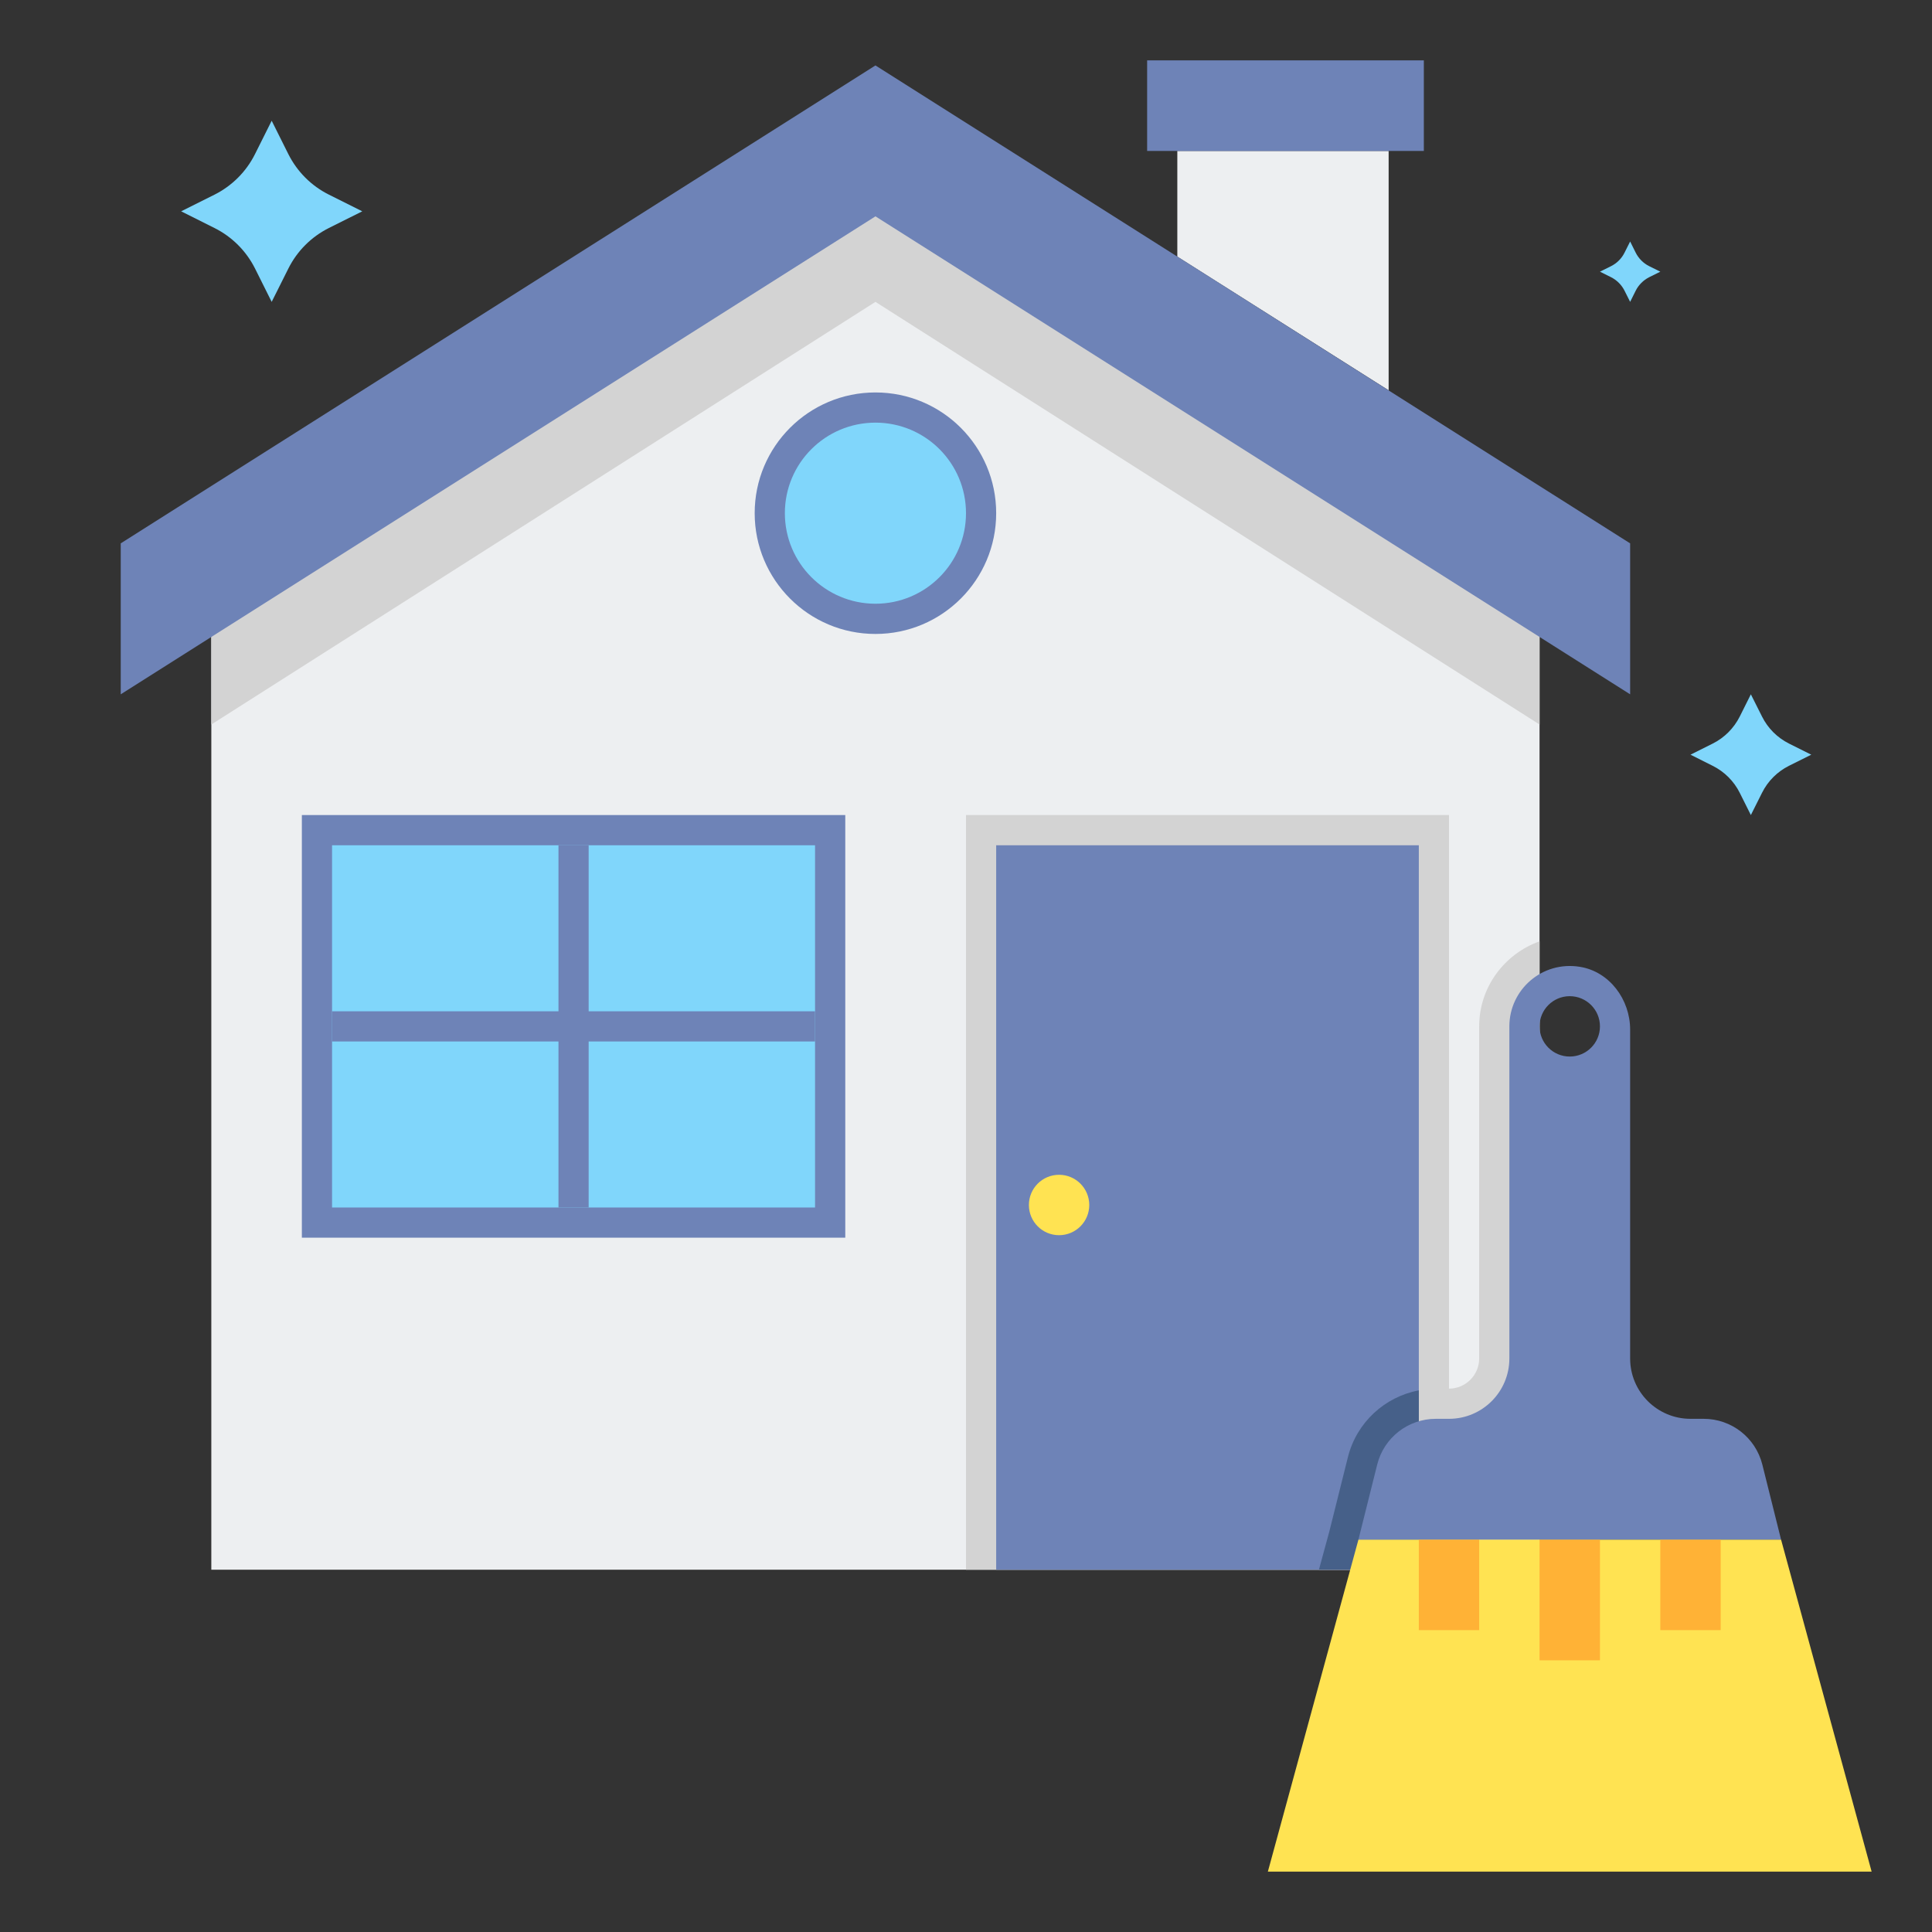 <svg width="45" height="45" viewBox="0 0 45 45" fill="none" xmlns="http://www.w3.org/2000/svg">
<rect x="0" y="0" width="45" height="45" fill="#333333" stroke="none"/>
<path d="M32.344 3.516V9.091L27.422 5.977V3.516H32.344Z" fill="#EDEFF1"/>
<path d="M33.164 1.406H26.719V3.516H33.164V1.406Z" fill="#6E83B7"/>
<path d="M20.391 4.922L4.922 14.766V36.562H20.391H35.859V14.766L20.391 4.922Z" fill="#EDEFF1"/>
<path d="M35.859 36.562V21.926C35.043 22.217 34.453 22.991 34.453 23.906V31.641C34.453 32.028 34.138 32.344 33.75 32.344H33.442C32.472 32.344 31.631 33.001 31.396 33.941L30.963 35.675L30.72 36.562H35.859Z" fill="#D3D3D3"/>
<path d="M33.75 18.984H22.5V36.562H33.75V18.984Z" fill="#D3D3D3"/>
<path d="M4.922 14.766V16.875L20.391 7.031L35.859 16.875V14.766L20.391 4.922L4.922 14.766Z" fill="#D3D3D3"/>
<path d="M20.391 1.524L2.812 12.656V16.172L20.391 5.039L37.969 16.172V12.656L20.391 1.524Z" fill="#6E83B7"/>
<path d="M20.391 14.766C21.944 14.766 23.203 13.506 23.203 11.953C23.203 10.4 21.944 9.141 20.391 9.141C18.837 9.141 17.578 10.4 17.578 11.953C17.578 13.506 18.837 14.766 20.391 14.766Z" fill="#6E83B7"/>
<path d="M20.391 14.062C21.556 14.062 22.5 13.118 22.5 11.953C22.5 10.788 21.556 9.844 20.391 9.844C19.226 9.844 18.281 10.788 18.281 11.953C18.281 13.118 19.226 14.062 20.391 14.062Z" fill="#80D6FB"/>
<path d="M33.047 19.688H23.203V36.562H33.047V19.688Z" fill="#6E83B7"/>
<path d="M33.047 36.562V32.384C32.251 32.535 31.598 33.131 31.395 33.941L30.962 35.674L30.72 36.562H33.047Z" fill="#466089"/>
<path d="M24.668 28.77C25.056 28.77 25.371 28.455 25.371 28.067C25.371 27.678 25.056 27.363 24.668 27.363C24.279 27.363 23.965 27.678 23.965 28.067C23.965 28.455 24.279 28.77 24.668 28.77Z" fill="#FFE352"/>
<path d="M19.688 18.984H7.031V28.828H19.688V18.984Z" fill="#6E83B7"/>
<path d="M18.984 19.688H7.734V28.125H18.984V19.688Z" fill="#80D6FB"/>
<path d="M18.984 23.555H13.711V19.688H13.008V23.555H7.734V24.258H13.008V28.125H13.711V24.258H18.984V23.555Z" fill="#6E83B7"/>
<path d="M41.669 17.837L42.188 17.578L41.669 17.319C41.397 17.182 41.176 16.962 41.041 16.69L40.781 16.172L40.522 16.69C40.385 16.962 40.165 17.183 39.893 17.319L39.375 17.578L39.893 17.838C40.165 17.974 40.386 18.194 40.522 18.466L40.781 18.984L41.041 18.466C41.176 18.194 41.397 17.973 41.669 17.837Z" fill="#80D6FB"/>
<path d="M7.66 5.311L8.438 4.922L7.66 4.533C7.251 4.329 6.921 3.998 6.716 3.589L6.328 2.812L5.939 3.59C5.735 3.999 5.404 4.329 4.996 4.534L4.219 4.922L4.996 5.311C5.405 5.515 5.735 5.846 5.94 6.254L6.328 7.031L6.717 6.254C6.921 5.846 7.252 5.515 7.66 5.311Z" fill="#80D6FB"/>
<path d="M38.412 6.457L38.672 6.328L38.412 6.199C38.276 6.131 38.166 6.02 38.098 5.884L37.969 5.625L37.839 5.884C37.771 6.021 37.661 6.131 37.525 6.199L37.266 6.328L37.525 6.457C37.661 6.526 37.771 6.636 37.839 6.772L37.969 7.031L38.098 6.772C38.166 6.636 38.277 6.526 38.412 6.457Z" fill="#80D6FB"/>
<path d="M43.594 43.594L41.484 35.859H36.562H31.641L29.531 43.594H43.594Z" fill="#FFE352"/>
<path d="M37.266 35.859H35.859V38.672H37.266V35.859Z" fill="#FFB236"/>
<path d="M40.078 35.859H38.672V37.969H40.078V35.859Z" fill="#FFB236"/>
<path d="M34.453 35.859H33.047V37.969H34.453V35.859Z" fill="#FFB236"/>
<path d="M41.484 35.859L41.048 34.112C40.891 33.486 40.328 33.047 39.683 33.047H39.375C38.598 33.047 37.969 32.418 37.969 31.641V23.982C37.969 23.281 37.49 22.631 36.799 22.519C35.918 22.376 35.156 23.052 35.156 23.906V31.641C35.156 32.418 34.527 33.047 33.75 33.047H33.442C32.797 33.047 32.234 33.486 32.078 34.112L31.641 35.859H41.484ZM36.562 23.203C36.951 23.203 37.266 23.518 37.266 23.906C37.266 24.294 36.951 24.609 36.562 24.609C36.174 24.609 35.859 24.294 35.859 23.906C35.859 23.518 36.174 23.203 36.562 23.203Z" fill="#6E83B7"/>
</svg>
